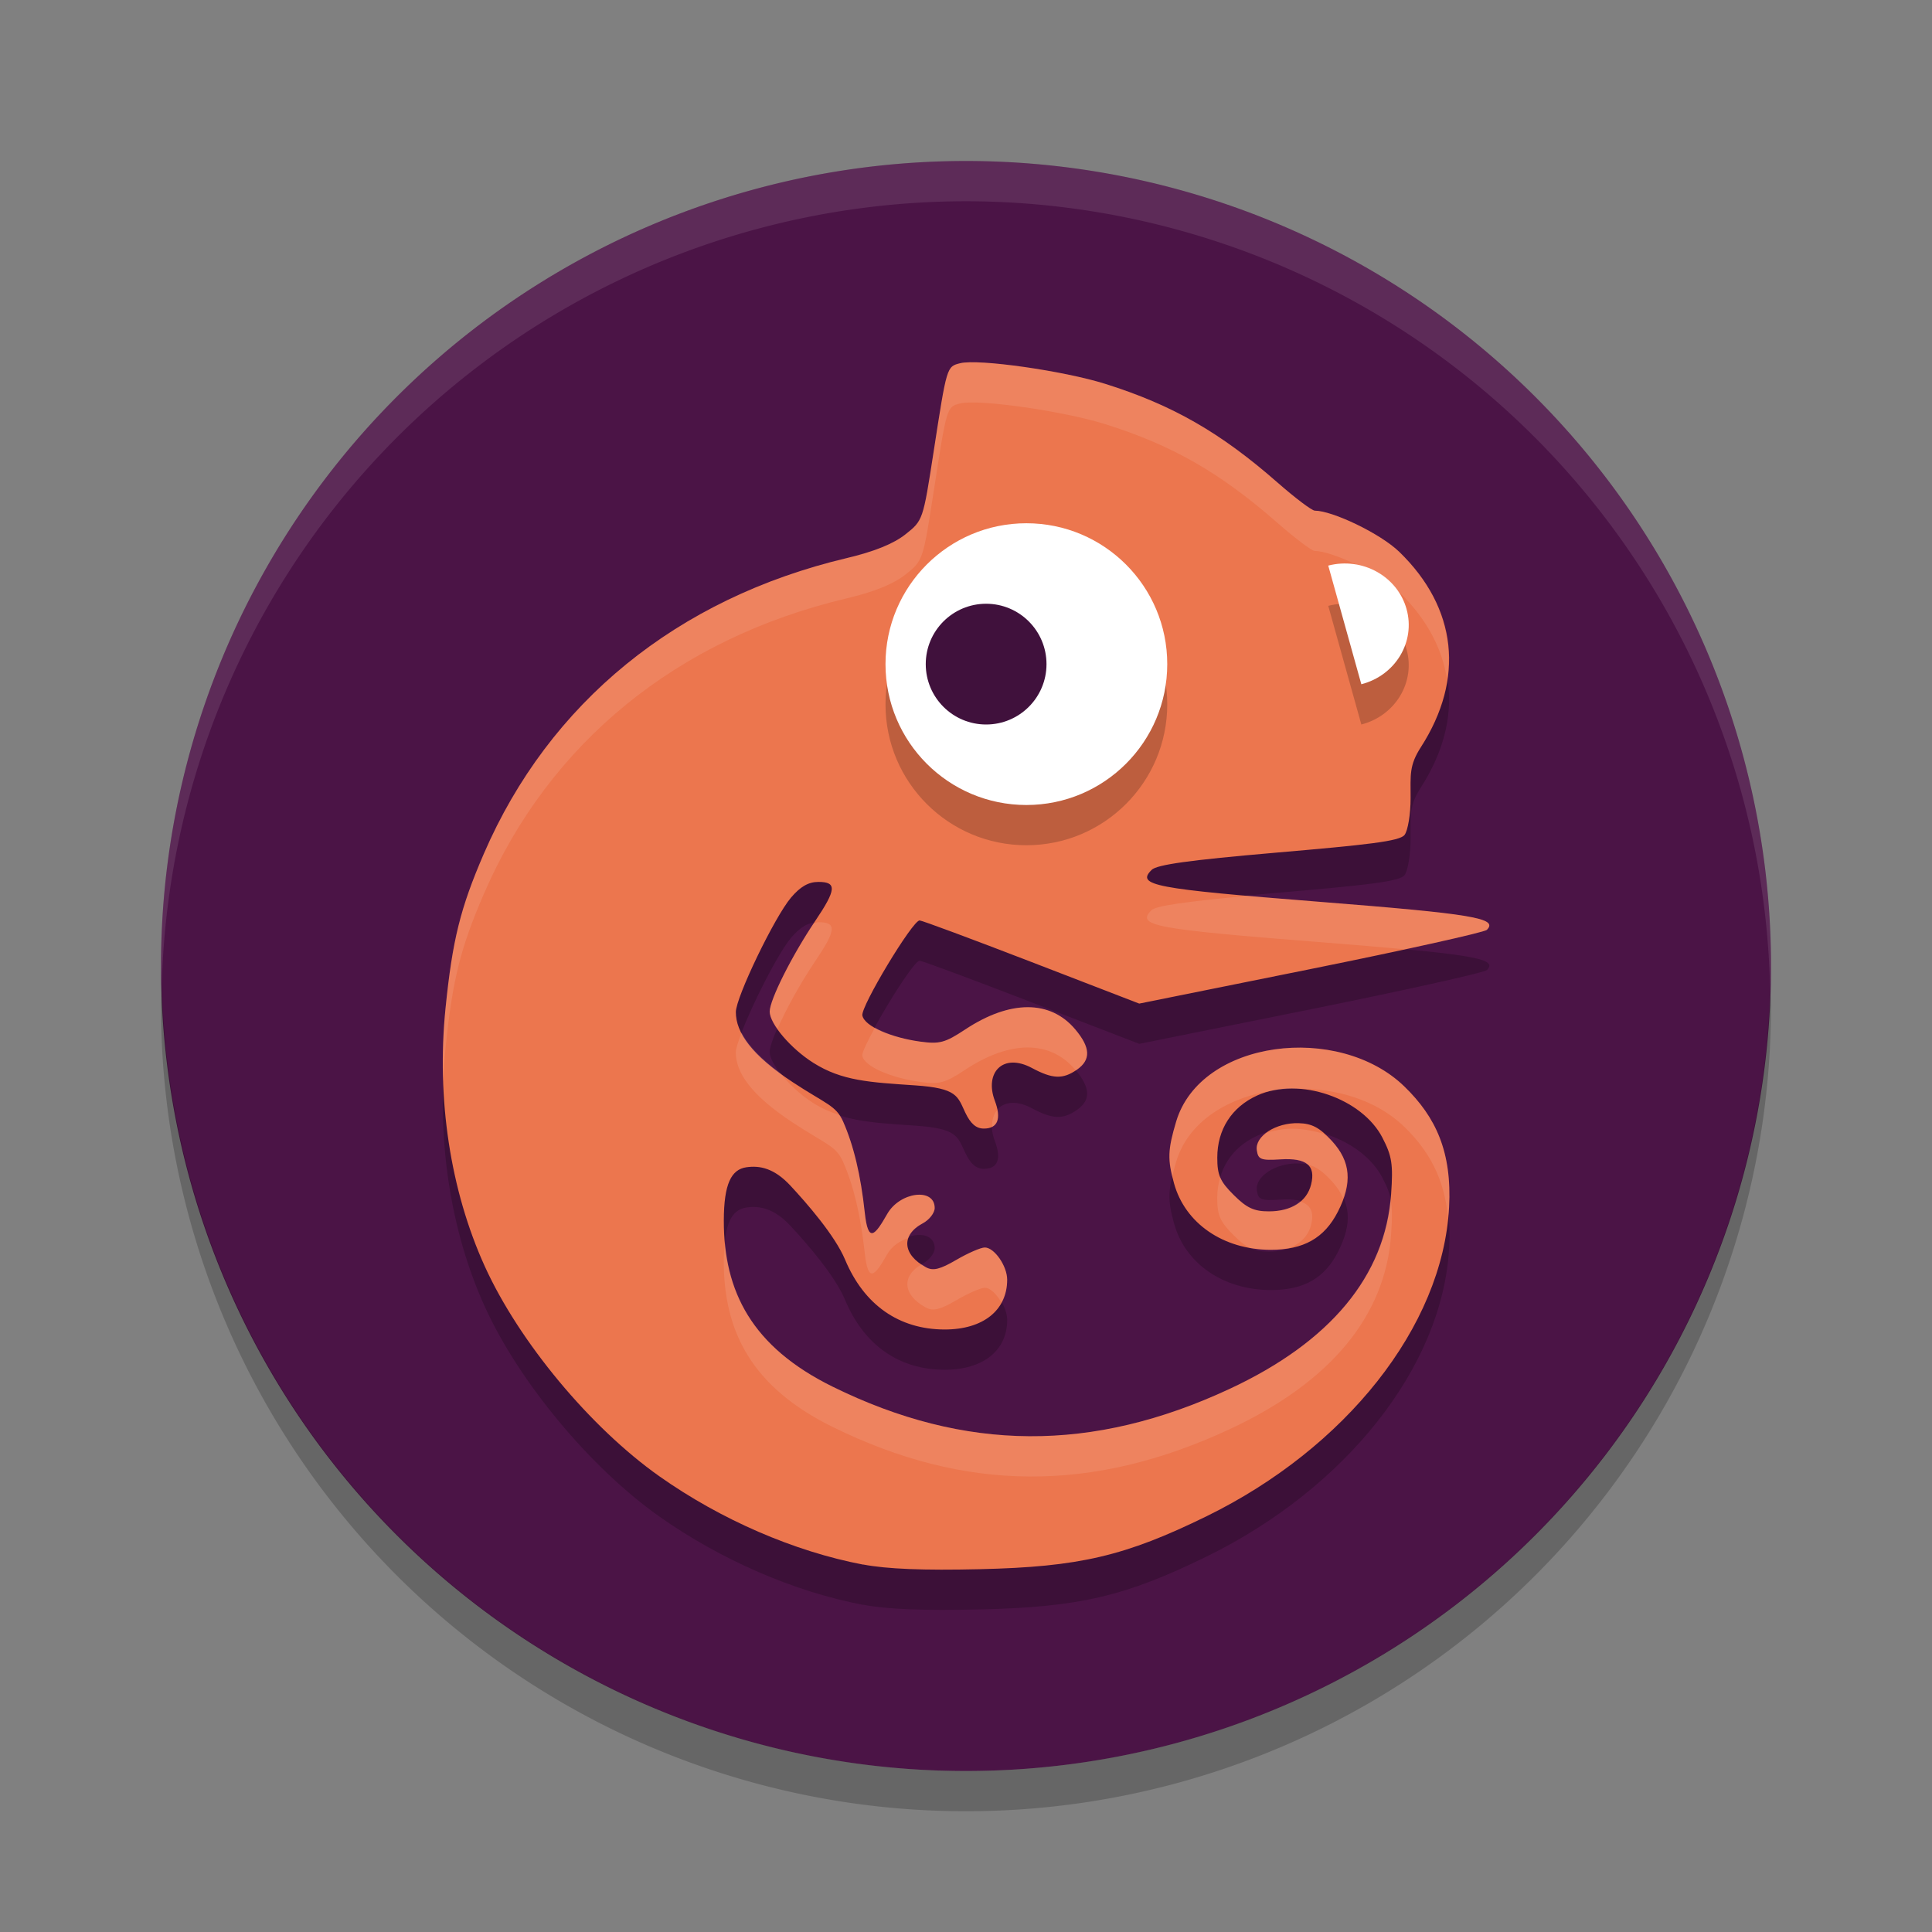 <svg xmlns="http://www.w3.org/2000/svg" width="48" height="48" version="1.1">
 <rect width="100%" height="100%" fill="#808080" stroke="none"/>
 <path style="fill:#4b1446" d="m24 4a20 20 0 0 0 -20 20 20 20 0 0 0 20 20 20 20 0 0 0 20 -20 20 20 0 0 0 -20 -20z"/>
 <path opacity=".2" d="m4.021 24.418a20 20 0 0 0 -0.021 0.582 20 20 0 0 0 20 20 20 20 0 0 0 20 -20 20 20 0 0 0 -0.021 -0.418 20 20 0 0 1 -19.979 19.418 20 20 0 0 1 -19.978 -19.582z"/>
 <path fill="#ffffff" style="opacity:0.1" d="m24 4a20 20 0 0 0 -20 20 20 20 0 0 0 0.021 0.418 20 20 0 0 1 19.978 -19.418 20 20 0 0 1 19.979 19.582 20 20 0 0 0 0.021 -0.582 20 20 0 0 0 -20 -20z"/>
 <path style="opacity:0.2" d="m 21.443,39.872 c -1.712,-0.326 -3.534,-1.116 -5.061,-2.194 -1.714,-1.211 -3.486,-3.342 -4.338,-5.217 -0.856,-1.885 -1.203,-4.163 -0.975,-6.41 0.172,-1.7 0.368,-2.489 0.953,-3.842 1.624,-3.755 4.801,-6.344 9.01,-7.342 0.689,-0.163 1.166,-0.356 1.461,-0.589 0.438,-0.346 0.439,-0.35 0.703,-2.056 0.329,-2.129 0.324,-2.113 0.661,-2.198 0.453,-0.113 2.57,0.188 3.606,0.514 1.666,0.524 2.857,1.206 4.277,2.451 0.438,0.384 0.854,0.698 0.926,0.698 0.429,0 1.62,0.56 2.101,1.026 1.435,1.392 1.629,3.147 0.535,4.849 -0.294,0.457 -0.256,0.681 -0.256,1.27 0,0.393 -0.067,0.803 -0.15,0.911 -0.121,0.158 -0.908,0.244 -3.229,0.444 -2.115,0.183 -2.925,0.295 -3.055,0.425 -0.387,0.386 0.038,0.467 4.147,0.791 3.842,0.303 4.473,0.408 4.181,0.699 -0.063,0.062 -2.031,0.5 -4.375,0.973 l -4.261,0.859 -2.677,-1.033 c -1.472,-0.568 -2.723,-1.033 -2.78,-1.033 -0.176,0 -1.465,2.14 -1.422,2.361 0.053,0.274 0.734,0.553 1.435,0.649 0.484,0.066 0.619,0.03 1.12,-0.301 1.115,-0.737 2.115,-0.738 2.735,-0.002 0.379,0.45 0.392,0.755 0.042,1 -0.35,0.244 -0.603,0.235 -1.119,-0.041 -0.724,-0.387 -1.184,0.118 -0.922,0.813 0.17,0.448 0.074,0.692 -0.272,0.692 -0.192,0 -0.33,-0.119 -0.464,-0.401 -0.19,-0.401 -0.193,-0.601 -1.244,-0.672 -1.137,-0.077 -1.817,-0.111 -2.527,-0.559 -0.562,-0.354 -1.086,-0.969 -1.086,-1.274 0,-0.292 0.556,-1.4 1.127,-2.246 0.53,-0.786 0.547,-0.976 0.083,-0.976 -0.246,0 -0.447,0.115 -0.68,0.389 -0.41,0.483 -1.371,2.477 -1.371,2.845 0,0.508 0.388,1.069 1.421,1.747 0.818,0.538 1.068,0.573 1.243,0.97 0.263,0.597 0.439,1.333 0.539,2.264 0.083,0.773 0.251,0.573 0.559,0.033 0.313,-0.549 1.178,-0.658 1.178,-0.147 0,0.123 -0.134,0.295 -0.298,0.382 -0.542,0.289 -0.504,0.779 0.085,1.093 0.174,0.093 0.347,0.05 0.751,-0.186 0.289,-0.169 0.607,-0.307 0.707,-0.307 0.237,0 0.556,0.459 0.556,0.8 0,0.76 -0.598,1.237 -1.55,1.237 -1.136,0 -2.007,-0.61 -2.478,-1.737 -0.252,-0.601 -0.949,-1.402 -1.355,-1.837 -0.401,-0.431 -0.757,-0.505 -1.093,-0.457 -0.375,0.054 -0.56,0.409 -0.562,1.322 -0.004,1.765 0.696,3.141 2.702,4.129 3.294,1.623 6.455,1.642 9.859,0.058 2.513,-1.169 3.878,-2.814 4.018,-4.843 0.052,-0.746 0.021,-0.943 -0.219,-1.406 -0.499,-0.963 -2.051,-1.521 -3.108,-1.043 -0.633,0.287 -0.992,0.844 -0.992,1.544 -3.57e-4,0.433 0.068,0.59 0.408,0.928 0.324,0.323 0.504,0.407 0.873,0.407 0.561,0 0.944,-0.243 1.05,-0.668 0.119,-0.474 -0.113,-0.664 -0.76,-0.624 -0.489,0.03 -0.556,0.004 -0.589,-0.228 -0.05,-0.349 0.473,-0.687 1.039,-0.671 0.334,0.009 0.522,0.11 0.826,0.441 0.472,0.514 0.516,1.04 0.149,1.759 -0.336,0.657 -0.853,0.948 -1.675,0.946 -1.172,-0.004 -2.119,-0.655 -2.395,-1.648 -0.166,-0.595 -0.158,-0.833 0.052,-1.536 0.607,-2.04 4.037,-2.458 5.669,-0.875 0.787,0.763 1.185,1.63 1.112,3.003 -0.16,2.978 -2.589,5.991 -6.017,7.672 -2.03,0.995 -3.17,1.262 -5.641,1.319 -1.407,0.033 -2.307,-0.004 -2.899,-0.116 z"/>
 <path style="fill:#ec764e" d="m 21.443,38.872 c -1.712,-0.326 -3.534,-1.116 -5.061,-2.194 -1.714,-1.211 -3.486,-3.342 -4.338,-5.217 -0.856,-1.885 -1.203,-4.163 -0.975,-6.41 0.172,-1.7 0.368,-2.489 0.953,-3.842 1.624,-3.755 4.801,-6.344 9.01,-7.342 0.689,-0.163 1.166,-0.356 1.461,-0.589 0.438,-0.346 0.439,-0.35 0.703,-2.056 0.329,-2.129 0.324,-2.113 0.661,-2.198 0.453,-0.113 2.57,0.188 3.606,0.514 1.666,0.524 2.857,1.206 4.277,2.451 0.438,0.384 0.854,0.698 0.926,0.698 0.429,0 1.62,0.56 2.101,1.026 1.435,1.392 1.629,3.147 0.535,4.849 -0.294,0.457 -0.256,0.681 -0.256,1.27 0,0.393 -0.067,0.803 -0.15,0.911 -0.121,0.158 -0.908,0.244 -3.229,0.444 -2.115,0.183 -2.925,0.295 -3.055,0.425 -0.387,0.386 0.038,0.467 4.147,0.791 3.842,0.303 4.473,0.408 4.181,0.699 -0.063,0.062 -2.031,0.5 -4.375,0.973 l -4.261,0.859 -2.677,-1.033 c -1.472,-0.568 -2.723,-1.033 -2.78,-1.033 -0.176,0 -1.465,2.14 -1.422,2.361 0.053,0.274 0.734,0.553 1.435,0.649 0.484,0.066 0.619,0.03 1.12,-0.301 1.115,-0.737 2.115,-0.738 2.735,-0.002 0.379,0.45 0.392,0.755 0.042,1 -0.35,0.244 -0.603,0.235 -1.119,-0.041 -0.724,-0.387 -1.184,0.118 -0.922,0.813 0.17,0.448 0.074,0.692 -0.272,0.692 -0.192,0 -0.33,-0.119 -0.464,-0.401 -0.19,-0.401 -0.193,-0.601 -1.244,-0.672 -1.137,-0.077 -1.817,-0.111 -2.527,-0.559 -0.562,-0.354 -1.086,-0.969 -1.086,-1.274 0,-0.292 0.556,-1.4 1.127,-2.246 0.53,-0.786 0.547,-0.976 0.083,-0.976 -0.246,0 -0.447,0.115 -0.68,0.389 -0.41,0.483 -1.371,2.477 -1.371,2.845 0,0.508 0.388,1.069 1.421,1.747 0.818,0.538 1.068,0.573 1.243,0.97 0.263,0.597 0.439,1.333 0.539,2.264 0.083,0.773 0.251,0.573 0.559,0.033 0.313,-0.549 1.178,-0.658 1.178,-0.147 0,0.123 -0.134,0.295 -0.298,0.382 -0.542,0.289 -0.504,0.779 0.085,1.093 0.174,0.093 0.347,0.05 0.751,-0.186 0.289,-0.169 0.607,-0.307 0.707,-0.307 0.237,0 0.556,0.459 0.556,0.8 0,0.76 -0.598,1.237 -1.55,1.237 -1.136,0 -2.007,-0.61 -2.478,-1.737 C 20.742,30.693 20.044,29.893 19.638,29.457 19.237,29.026 18.881,28.952 18.545,29 c -0.375,0.054 -0.56,0.409 -0.562,1.322 -0.004,1.765 0.696,3.141 2.702,4.129 3.294,1.623 6.455,1.642 9.859,0.058 2.513,-1.169 3.878,-2.814 4.018,-4.843 0.052,-0.746 0.021,-0.943 -0.219,-1.406 -0.499,-0.963 -2.051,-1.521 -3.108,-1.043 -0.633,0.287 -0.992,0.844 -0.992,1.544 -3.57e-4,0.433 0.068,0.59 0.408,0.928 0.324,0.323 0.504,0.407 0.873,0.407 0.561,0 0.944,-0.243 1.05,-0.668 0.119,-0.474 -0.113,-0.664 -0.76,-0.624 -0.489,0.03 -0.556,0.004 -0.589,-0.228 -0.05,-0.349 0.473,-0.687 1.039,-0.671 0.334,0.009 0.522,0.11 0.826,0.441 0.472,0.514 0.516,1.04 0.149,1.759 -0.336,0.657 -0.853,0.948 -1.675,0.946 -1.172,-0.004 -2.119,-0.655 -2.395,-1.648 -0.166,-0.595 -0.158,-0.833 0.052,-1.536 0.607,-2.04 4.037,-2.458 5.669,-0.875 0.787,0.763 1.185,1.63 1.112,3.003 -0.16,2.978 -2.589,5.991 -6.017,7.672 -2.03,0.995 -3.17,1.262 -5.641,1.319 -1.407,0.033 -2.307,-0.004 -2.899,-0.116 z"/>
 <circle style="opacity:0.2" cx="25.5" cy="17.5" r="3.5"/>
 <circle style="fill:#ffffff" cx="25.5" cy="16.5" r="3.5"/>
 <circle style="fill:#40113c" cx="24.5" cy="16.5" r="1.5"/>
 <path style="opacity:0.2" d="m 34.945,16.131 c 0.227,0.814 -0.276,1.651 -1.123,1.869 L 33,15.052 c 0.847,-0.218 1.718,0.265 1.945,1.079 z"/>
 <path style="fill:#ffffff" d="M 34.945,15.131 C 35.173,15.945 34.67,16.782 33.822,17 L 33,14.052 c 0.847,-0.218 1.718,0.265 1.945,1.079 z"/>
 <path style="fill:#ffffff;opacity:0.1" d="M 24.465 9.012 C 24.186 8.994 23.971 8.995 23.857 9.023 C 23.52 9.108 23.524 9.093 23.195 11.223 C 22.932 12.928 22.93 12.931 22.492 13.277 C 22.197 13.511 21.72 13.704 21.031 13.867 C 16.822 14.865 13.646 17.454 12.021 21.209 C 11.436 22.563 11.24 23.351 11.068 25.051 C 11.007 25.658 10.991 26.266 11.012 26.869 C 11.023 26.597 11.041 26.323 11.068 26.051 C 11.24 24.351 11.436 23.563 12.021 22.209 C 13.646 18.454 16.822 15.865 21.031 14.867 C 21.72 14.704 22.197 14.511 22.492 14.277 C 22.93 13.931 22.932 13.928 23.195 12.223 C 23.524 10.093 23.52 10.108 23.857 10.023 C 24.31 9.91 26.427 10.213 27.463 10.539 C 29.129 11.063 30.318 11.746 31.738 12.99 C 32.176 13.374 32.593 13.688 32.664 13.688 C 33.093 13.688 34.284 14.246 34.766 14.713 C 35.44 15.367 35.83 16.104 35.951 16.875 C 36.117 15.742 35.727 14.645 34.766 13.713 C 34.284 13.246 33.093 12.688 32.664 12.688 C 32.593 12.688 32.176 12.374 31.738 11.99 C 30.318 10.746 29.129 10.063 27.463 9.539 C 26.686 9.295 25.3 9.064 24.465 9.012 z M 31.002 22.256 C 29.51 22.396 28.72 22.502 28.609 22.613 C 28.223 22.999 28.647 23.08 32.756 23.404 C 33.643 23.474 34.323 23.53 34.896 23.584 C 36.025 23.34 36.899 23.142 36.938 23.104 C 37.229 22.813 36.598 22.707 32.756 22.404 C 32.016 22.346 31.52 22.302 31.002 22.256 z M 20.332 22.912 C 20.291 22.912 20.256 22.937 20.217 22.943 C 19.658 23.782 19.121 24.847 19.121 25.133 C 19.121 25.242 19.205 25.396 19.316 25.559 C 19.526 25.083 19.876 24.44 20.248 23.889 C 20.779 23.103 20.795 22.912 20.332 22.912 z M 25.531 25.023 C 25.064 25.024 24.536 25.209 23.979 25.578 C 23.478 25.909 23.343 25.945 22.859 25.879 C 22.423 25.819 22.013 25.685 21.738 25.529 C 21.555 25.866 21.41 26.159 21.424 26.23 C 21.477 26.504 22.158 26.783 22.859 26.879 C 23.343 26.945 23.478 26.909 23.979 26.578 C 25.094 25.841 26.092 25.84 26.713 26.576 C 26.718 26.582 26.719 26.588 26.725 26.594 C 26.735 26.587 26.745 26.584 26.756 26.576 C 27.106 26.332 27.092 26.026 26.713 25.576 C 26.403 25.208 25.998 25.023 25.531 25.023 z M 18.426 25.652 C 18.341 25.873 18.281 26.061 18.281 26.146 C 18.281 26.654 18.669 27.214 19.701 27.893 C 20.519 28.43 20.77 28.466 20.945 28.863 C 21.209 29.46 21.384 30.196 21.484 31.127 C 21.568 31.9 21.735 31.7 22.043 31.16 C 22.164 30.949 22.367 30.826 22.57 30.756 C 22.619 30.622 22.735 30.496 22.924 30.395 C 23.088 30.307 23.221 30.134 23.221 30.012 C 23.221 29.502 22.356 29.611 22.043 30.16 C 21.735 30.7 21.568 30.9 21.484 30.127 C 21.384 29.196 21.209 28.46 20.945 27.863 C 20.916 27.797 20.878 27.75 20.842 27.699 C 20.626 27.627 20.416 27.538 20.207 27.406 C 19.888 27.205 19.592 26.925 19.387 26.66 C 18.891 26.294 18.579 25.96 18.426 25.652 z M 32.537 26.037 C 31.08 25.952 29.598 26.594 29.219 27.869 C 29.034 28.491 29.014 28.76 29.125 29.223 C 29.151 29.115 29.178 29.006 29.219 28.869 C 29.541 27.787 30.661 27.177 31.883 27.064 C 31.984 27.055 32.084 27.047 32.188 27.051 C 33.177 27.029 34.194 27.321 34.889 27.994 C 35.518 28.605 35.885 29.295 35.975 30.244 C 35.982 30.162 35.996 30.08 36 29.998 C 36.074 28.624 35.676 27.757 34.889 26.994 C 34.277 26.401 33.411 26.088 32.537 26.037 z M 24.775 27.578 C 24.688 27.682 24.644 27.826 24.648 27.996 C 24.774 27.931 24.813 27.785 24.775 27.578 z M 32.096 28.043 C 31.881 28.043 31.675 28.082 31.477 28.141 C 31.309 28.263 31.202 28.418 31.225 28.578 C 31.258 28.81 31.326 28.835 31.814 28.805 C 32.146 28.784 32.366 28.826 32.488 28.934 C 32.697 28.981 32.861 29.099 33.09 29.348 C 33.216 29.485 33.306 29.623 33.371 29.766 C 33.561 29.217 33.482 28.775 33.09 28.348 C 33.01 28.261 32.947 28.226 32.879 28.168 C 32.623 28.092 32.357 28.043 32.096 28.043 z M 30.316 29.248 C 30.269 29.409 30.242 29.58 30.242 29.762 C 30.242 30.195 30.311 30.351 30.65 30.689 C 30.808 30.847 30.931 30.944 31.059 31.006 C 31.221 31.034 31.388 31.052 31.562 31.053 C 31.727 31.053 31.872 31.033 32.014 31.01 C 32.301 30.906 32.503 30.712 32.574 30.43 C 32.655 30.108 32.559 29.927 32.297 29.85 C 32.11 30.005 31.852 30.098 31.523 30.098 C 31.154 30.098 30.974 30.013 30.65 29.689 C 30.475 29.515 30.375 29.389 30.316 29.248 z M 34.545 29.789 C 34.358 31.761 33.006 33.365 30.545 34.51 C 27.14 36.094 23.979 36.075 20.686 34.451 C 18.895 33.569 18.149 32.376 18.012 30.875 C 17.998 31.011 17.983 31.147 17.982 31.322 C 17.979 33.087 18.68 34.463 20.686 35.451 C 23.979 37.075 27.14 37.094 30.545 35.51 C 33.058 34.341 34.422 32.695 34.562 30.666 C 34.591 30.249 34.59 30.006 34.545 29.789 z M 24.467 30.994 C 24.367 30.994 24.049 31.134 23.76 31.303 C 23.355 31.539 23.182 31.581 23.008 31.488 C 22.963 31.465 22.944 31.434 22.906 31.408 C 22.388 31.699 22.428 32.178 23.008 32.488 C 23.182 32.581 23.355 32.539 23.76 32.303 C 24.049 32.134 24.367 31.994 24.467 31.994 C 24.607 31.994 24.766 32.16 24.881 32.361 C 24.97 32.197 25.021 32.009 25.021 31.795 C 25.021 31.454 24.703 30.994 24.467 30.994 z"/>
</svg>
